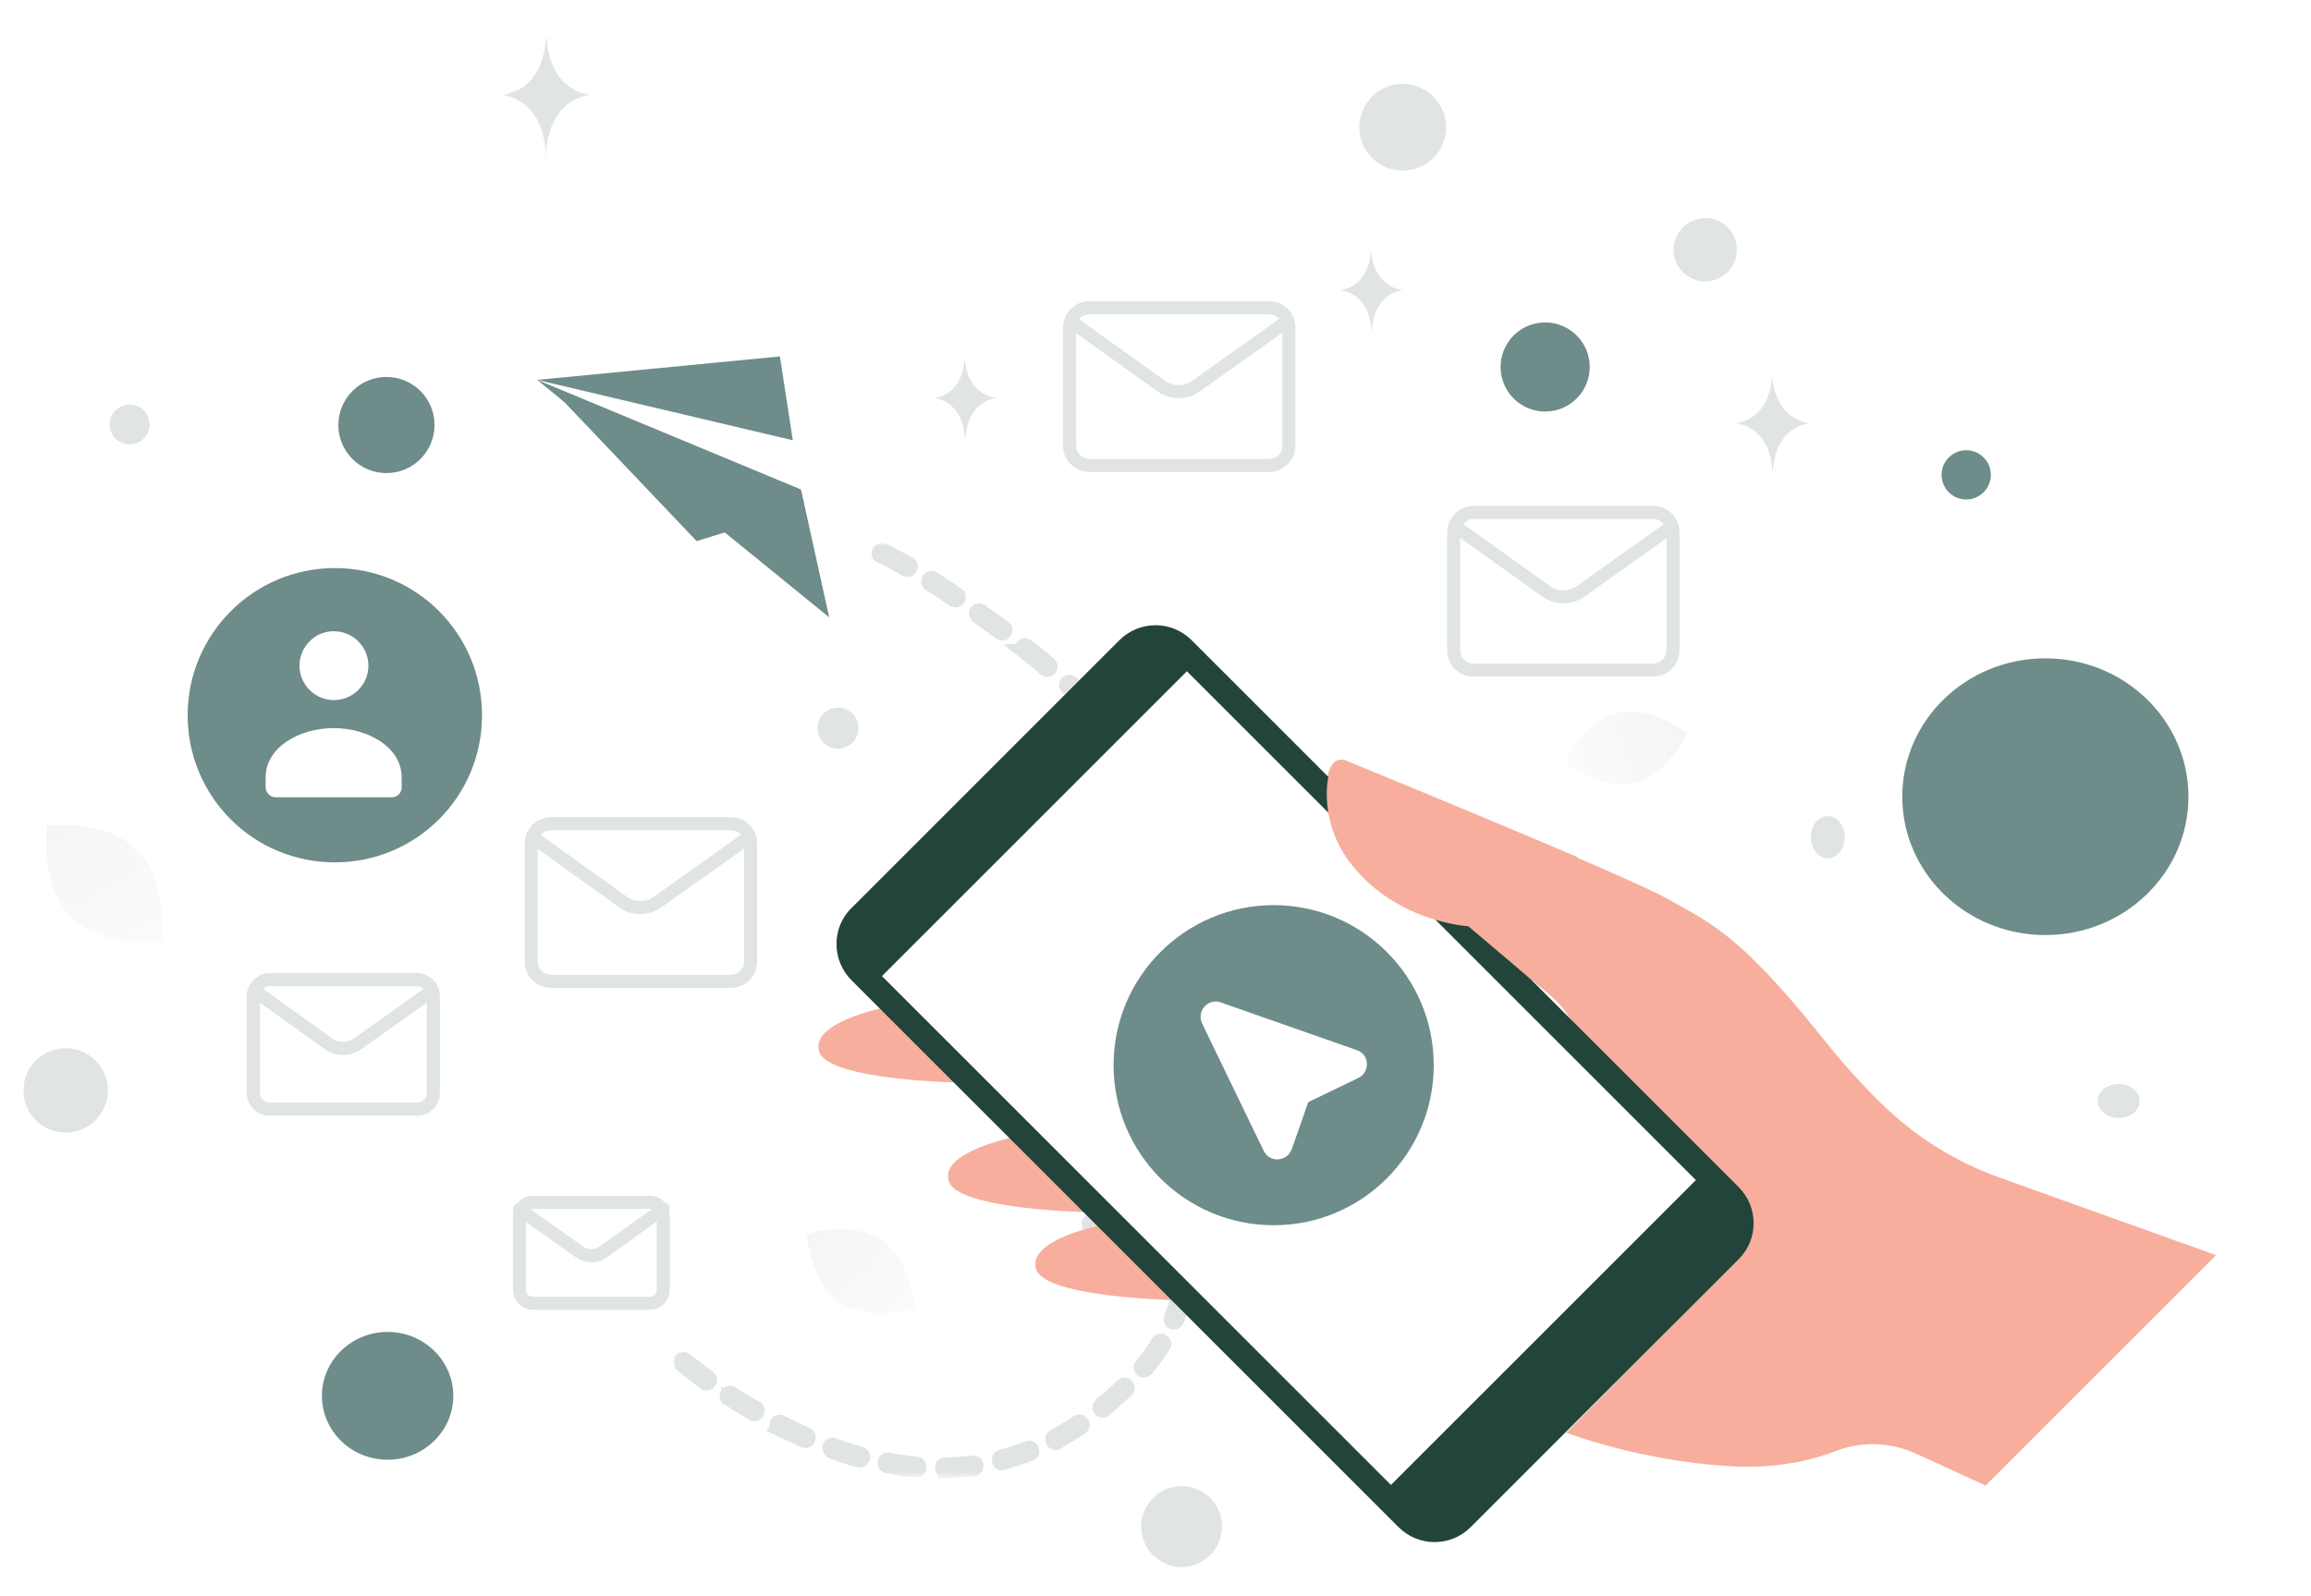<?xml version="1.0" encoding="utf-8"?>
<!-- Generator: Adobe Illustrator 27.8.1, SVG Export Plug-In . SVG Version: 6.00 Build 0)  -->
<svg version="1.1" id="Layer_1" xmlns="http://www.w3.org/2000/svg" xmlns:xlink="http://www.w3.org/1999/xlink" x="0px" y="0px"
	 viewBox="0 0 394.1 272.2" style="enable-background:new 0 0 394.1 272.2;" xml:space="preserve">
<style type="text/css">
	.st0{fill:url(#SVGID_1_);}
	.st1{fill:url(#SVGID_00000137819143461207601480000016662835539543910530_);}
	.st2{fill:#6D8C8A;}
	.st3{fill:#FFFFFF;}
	.st4{fill:url(#SVGID_00000028305952623401173380000000716705700515651210_);}
	.st5{fill:url(#SVGID_00000176016007500755016430000000463475987697394348_);}
	.st6{fill:#E1E4E5;}
	.st7{fill:none;stroke:#E1E4E5;stroke-width:2.961;stroke-linecap:round;stroke-linejoin:round;}
	.st8{fill:url(#SVGID_00000132766493402296237360000017718167741946347668_);}
	.st9{fill:url(#SVGID_00000039126867684800415870000000504860708912799142_);}
	.st10{fill:url(#SVGID_00000139979795763859286100000006525379536845228199_);}
	.st11{fill:none;}
	.st12{fill:#F8AE9D;}
	.st13{fill:#23443B;}
	.st14{fill:#CC6144;}
	.st15{fill:#FFFFFF;stroke:#E1E4E5;stroke-width:2.514;}
	.st16{fill-rule:evenodd;clip-rule:evenodd;fill:#FFFFFF;}
	.st17{fill:url(#SVGID_00000053508143469414108790000002241004865772667068_);}
	.st18{fill:url(#SVGID_00000012467814510671915460000000235242773697334196_);}
	.st19{fill:url(#SVGID_00000098935418062589275430000016695609424672170907_);}
	.st20{fill:#FFFFFF;filter:url(#Adobe_OpacityMaskFilter);}
	.st21{mask:url(#a_00000158005664807144497710000012810765801847242428_);fill:none;stroke:#E1E4E5;stroke-width:2.232;}
	.st22{fill:#31446C;}
	.st23{fill:none;stroke:#E1E4E5;stroke-width:2.232;stroke-linecap:round;stroke-linejoin:round;}
	.st24{fill:url(#SVGID_00000034059501316886262580000001664008140606208177_);}
	.st25{fill:url(#SVGID_00000179610212845165037180000010135687419661959836_);}
	.st26{fill:url(#SVGID_00000123434637788549105170000016553561715035652286_);}
</style>
<path class="st6" d="M116.1,232.8c-0.2-0.3-0.2-0.7,0-0.9c0.2-0.2,0.6-0.2,0.9,0c1.3,1,2.6,2,3.9,3c0.3,0.2,0.4,0.6,0.1,0.9
	c-0.2,0.3-0.6,0.4-0.9,0.1C118.7,234.9,117.4,233.9,116.1,232.8C116.1,232.9,116.1,232.9,116.1,232.8L116.1,232.8z M124,238.6
	c-0.2-0.2-0.2-0.6-0.1-0.8c0.2-0.3,0.6-0.4,0.9-0.2c1.4,0.9,2.7,1.7,4.2,2.5c0.3,0.2,0.4,0.6,0.2,0.9c-0.2,0.3-0.6,0.4-0.9,0.2
	c-1.4-0.8-2.8-1.7-4.2-2.6C124.1,238.7,124,238.6,124,238.6L124,238.6z M132.5,243.5c-0.2-0.3-0.2-0.7,0-0.9
	c0.2-0.2,0.5-0.2,0.7-0.1c1.4,0.7,2.9,1.4,4.4,2.1c0.3,0.1,0.5,0.5,0.3,0.9c-0.1,0.3-0.5,0.5-0.9,0.3c-1.5-0.7-3-1.4-4.5-2.1
	C132.6,243.6,132.5,243.6,132.5,243.5L132.5,243.5z M141.5,247.4c-0.2-0.3-0.2-0.7,0-0.9c0.2-0.2,0.4-0.2,0.7-0.1
	c1.5,0.6,3.1,1,4.6,1.5c0.3,0.1,0.6,0.5,0.5,0.8c-0.1,0.3-0.5,0.6-0.8,0.5c-1.6-0.4-3.2-0.9-4.7-1.5
	C141.7,247.5,141.6,247.5,141.5,247.4z M150.9,250c-0.2-0.3-0.2-0.7,0-0.9c0.2-0.1,0.4-0.2,0.6-0.2c1.6,0.3,3.2,0.5,4.8,0.7
	c0.4,0,0.6,0.4,0.6,0.7c0,0.4-0.4,0.6-0.7,0.6l0,0c-1.6-0.1-3.3-0.4-4.9-0.7C151.2,250.1,151,250.1,150.9,250z M160.7,250.8
	c-0.2-0.3-0.2-0.7,0-0.9c0.1-0.1,0.3-0.2,0.4-0.2c1.6,0,3.2-0.1,4.8-0.3c0.4,0,0.7,0.2,0.7,0.6c0,0.4-0.2,0.7-0.6,0.7
	c-1.6,0.2-3.3,0.3-5,0.4C161,251,160.8,250.9,160.7,250.8L160.7,250.8z M170.4,249.5c-0.2-0.3-0.2-0.7,0-0.9
	c0.1-0.1,0.2-0.1,0.3-0.2c1.6-0.4,3.1-0.9,4.6-1.5c0.3-0.1,0.7,0,0.8,0.4c0,0,0,0,0,0c0.1,0.3,0,0.7-0.4,0.8
	c-1.5,0.6-3.1,1.1-4.7,1.5C170.8,249.8,170.5,249.7,170.4,249.5L170.4,249.5z M179.5,246c-0.2-0.3-0.2-0.7,0-0.9
	c0,0,0.1-0.1,0.1-0.1c1.4-0.8,2.8-1.6,4.1-2.5c0.3-0.2,0.7-0.1,0.9,0.2c0.2,0.3,0.1,0.7-0.2,0.9c-1.4,0.9-2.8,1.8-4.2,2.6
	C180,246.3,179.7,246.2,179.5,246z M187.6,240.5C187.6,240.5,187.6,240.5,187.6,240.5c-0.3-0.3-0.2-0.7,0.1-1c0,0,0,0,0,0
	c1.3-1,2.5-2.1,3.6-3.2c0.3-0.3,0.7-0.3,0.9,0s0.3,0.7,0,0.9c0,0,0,0,0,0c-1.2,1.1-2.4,2.2-3.7,3.3
	C188.2,240.8,187.8,240.8,187.6,240.5z M194.6,233.7c-0.2-0.2-0.2-0.6,0-0.9c1-1.2,2-2.5,2.8-3.9c0.2-0.3,0.6-0.4,0.9-0.2
	c0.3,0.2,0.4,0.6,0.2,0.9c-0.9,1.4-1.9,2.8-2.9,4C195.3,233.9,194.9,234,194.6,233.7C194.6,233.7,194.6,233.7,194.6,233.7
	L194.6,233.7z M199.7,225.4c-0.2-0.2-0.2-0.5-0.1-0.7c0.6-1.5,1.1-3,1.4-4.5c0.1-0.4,0.4-0.6,0.8-0.5c0.4,0.1,0.6,0.4,0.5,0.8
	c-0.4,1.6-0.9,3.2-1.5,4.8c-0.1,0.3-0.5,0.5-0.9,0.3c0,0,0,0,0,0C199.9,225.5,199.8,225.5,199.7,225.4L199.7,225.4z M185.7,209.2
	c-0.2-0.3-0.2-0.7,0.1-0.9c0.2-0.2,0.6-0.2,0.9,0c1.1,1,2.4,2,3.9,2.7c0.3,0.2,0.4,0.6,0.3,0.9c-0.2,0.3-0.5,0.4-0.8,0.3
	C188.4,211.3,186.9,210.3,185.7,209.2C185.7,209.2,185.7,209.2,185.7,209.2L185.7,209.2z M182.9,205.2c-0.1-0.1-0.1-0.1-0.1-0.2
	c-0.8-2.1-0.6-3.9,0.6-5.3c0.2-0.3,0.6-0.3,0.9-0.1c0.3,0.2,0.3,0.7,0.1,0.9c0,0,0,0,0,0c-1.1,1.2-0.8,2.8-0.4,4
	c0.1,0.3,0,0.7-0.4,0.8C183.4,205.5,183.1,205.4,182.9,205.2L182.9,205.2z M194.4,213.4c-0.1-0.1-0.2-0.3-0.2-0.5
	c0.1-0.4,0.4-0.6,0.7-0.5c1.6,0.2,3.1,0.2,4.7,0c0.4-0.1,0.7,0.2,0.8,0.5c0,0,0,0,0,0c0.1,0.4-0.2,0.7-0.5,0.8
	c-1.7,0.3-3.4,0.3-5.1,0C194.6,213.6,194.5,213.5,194.4,213.4L194.4,213.4z M201.7,215.9c-0.1-0.1-0.2-0.3-0.2-0.4
	c0-1.6-0.2-3.2-0.6-4.7c-0.1-0.4,0.1-0.7,0.5-0.8c0.3-0.1,0.7,0.1,0.8,0.5c0.4,1.6,0.6,3.3,0.6,5c0,0.4-0.3,0.7-0.7,0.7c0,0,0,0,0,0
	C202,216.1,201.9,216,201.7,215.9L201.7,215.9z M187.8,198.7c-0.2-0.3-0.2-0.7,0-0.9c0.1-0.1,0.2-0.2,0.4-0.2c1.7-0.1,3.4,0.2,5.1,1
	c0.3,0.2,0.5,0.6,0.3,0.9c-0.2,0.3-0.5,0.4-0.8,0.3c-1.5-0.7-3-1-4.4-0.9C188.2,198.9,188,198.9,187.8,198.7L187.8,198.7z
	 M203.9,211.8c-0.2-0.3-0.2-0.7,0-0.9c0,0,0.1-0.1,0.1-0.1c1.3-0.7,2.6-1.6,3.9-2.7c0.3-0.2,0.7-0.2,0.9,0l0,0
	c0.2,0.3,0.2,0.7,0,0.9c0,0,0,0,0,0c-1.3,1.2-2.7,2.2-4.1,2.9C204.4,212.1,204.1,212,203.9,211.8z M199.4,206.5c0,0-0.1-0.1-0.1-0.1
	c-0.8-1.4-1.7-2.7-2.8-3.8c-0.3-0.3-0.2-0.7,0-0.9c0,0,0,0,0,0c0.3-0.3,0.7-0.2,0.9,0c0,0,0,0,0,0c1.2,1.2,2.2,2.6,3,4.1
	c0.2,0.3,0,0.7-0.3,0.9C199.9,206.7,199.6,206.7,199.4,206.5z M211.2,205.4c-0.2-0.2-0.2-0.6,0-0.8c0.9-1.2,1.8-2.6,2.6-4
	c0.2-0.3,0.6-0.4,0.9-0.2c0.3,0.2,0.4,0.6,0.2,0.9c-0.9,1.5-1.8,2.9-2.7,4.2C212,205.6,211.5,205.7,211.2,205.4
	C211.2,205.4,211.2,205.4,211.2,205.4L211.2,205.4z M216,196.9c-0.2-0.2-0.2-0.5-0.1-0.7c0.6-1.5,1.2-3,1.8-4.5
	c0.1-0.3,0.5-0.5,0.8-0.4c0.3,0.1,0.5,0.5,0.4,0.8c-0.5,1.6-1.1,3.1-1.8,4.6c-0.1,0.3-0.5,0.5-0.9,0.3
	C216.1,197,216.1,196.9,216,196.9z M219.1,187.6c-0.1-0.2-0.2-0.4-0.2-0.6c0.3-1.6,0.6-3.2,0.7-4.8c0-0.4,0.4-0.6,0.7-0.6
	c0.3,0,0.6,0.3,0.6,0.7c-0.1,1.7-0.4,3.3-0.7,4.9c-0.1,0.4-0.4,0.6-0.8,0.5C219.3,187.7,219.2,187.7,219.1,187.6L219.1,187.6z
	 M220,177.9c-0.1-0.1-0.2-0.3-0.2-0.4c-0.1-1.6-0.2-3.2-0.5-4.8c-0.1-0.4,0.2-0.7,0.5-0.7c0,0,0,0,0,0c0.4-0.1,0.7,0.2,0.7,0.5
	c0,0,0,0,0,0c0.3,1.7,0.4,3.3,0.5,4.9c0,0.4-0.3,0.7-0.6,0.7c0,0,0,0,0,0C220.3,178.1,220.1,178,220,177.9z M149.9,94.8
	c-0.2-0.2-0.2-0.5-0.1-0.7c0.2-0.3,0.5-0.5,0.9-0.3c1.3,0.6,2.7,1.4,4.4,2.3c0.3,0.2,0.4,0.6,0.2,0.9c-0.2,0.3-0.6,0.4-0.9,0.2
	c-1.6-0.9-3-1.7-4.3-2.3C150,94.9,149.9,94.9,149.9,94.8z M218.5,168.2c-0.1-0.1-0.1-0.2-0.2-0.3c-0.4-1.6-0.9-3.1-1.4-4.6
	c-0.1-0.3,0.1-0.7,0.4-0.8c0,0,0,0,0,0c0.3-0.1,0.7,0.1,0.8,0.4c0,0,0,0,0,0c0.6,1.6,1,3.2,1.4,4.7c0.1,0.3-0.1,0.7-0.5,0.8
	C219,168.4,218.7,168.4,218.5,168.2L218.5,168.2z M158.4,99.6c-0.2-0.2-0.2-0.5-0.1-0.8c0.2-0.3,0.6-0.4,0.9-0.2c0,0,0,0,0,0
	c1.4,0.9,2.8,1.8,4.1,2.7c0.3,0.2,0.4,0.6,0.2,0.9c0,0,0,0,0,0c-0.2,0.3-0.6,0.4-0.9,0.2c0,0,0,0,0,0c-1.3-0.9-2.7-1.8-4.1-2.7
	C158.4,99.7,158.4,99.7,158.4,99.6L158.4,99.6z M215.3,158.9c0-0.1-0.1-0.1-0.1-0.2c-0.7-1.5-1.4-2.9-2.1-4.4
	c-0.2-0.3,0-0.7,0.3-0.9c0.3-0.2,0.7,0,0.9,0.3c0.8,1.5,1.5,2.9,2.1,4.4c0.1,0.3,0,0.7-0.3,0.9C215.8,159.2,215.5,159.2,215.3,158.9
	z M166.5,105.1c-0.2-0.3-0.2-0.7,0-0.9c0.2-0.2,0.6-0.2,0.8-0.1c1.3,1,2.7,1.9,4,2.9c0.3,0.2,0.3,0.6,0.1,0.9
	c-0.2,0.3-0.6,0.3-0.9,0.1C169.2,107.1,167.9,106.1,166.5,105.1C166.6,105.2,166.5,105.1,166.5,105.1L166.5,105.1z M174.3,111
	c-0.2-0.2-0.2-0.6,0-0.8c0.2-0.3,0.6-0.3,0.9-0.1c1.3,1,2.6,2,3.8,3.1c0.3,0.2,0.3,0.6,0.1,0.9c-0.2,0.3-0.6,0.3-0.9,0.1
	c0,0,0,0,0,0C176.9,113.1,175.7,112.1,174.3,111C174.4,111,174.3,111,174.3,111L174.3,111z M210.8,150.3c0,0-0.1-0.1-0.1-0.1
	c-0.8-1.4-1.7-2.8-2.6-4.1c-0.2-0.3-0.1-0.7,0.2-0.9c0.3-0.2,0.7-0.1,0.9,0.2c0.9,1.4,1.8,2.8,2.6,4.2c0.2,0.3,0.1,0.7-0.2,0.9
	C211.3,150.5,211,150.5,210.8,150.3z M181.9,117.3c-0.3-0.3-0.2-0.7,0-0.9c0.2-0.2,0.6-0.2,0.9,0c1.2,1.1,2.5,2.2,3.7,3.3
	c0.3,0.2,0.3,0.7,0,0.9c-0.2,0.3-0.6,0.3-0.9,0C184.3,119.4,183.1,118.4,181.9,117.3C181.9,117.3,181.9,117.3,181.9,117.3
	L181.9,117.3z M205.3,142.1C205.3,142.1,205.3,142.1,205.3,142.1c-1-1.4-2-2.6-3-3.9c-0.2-0.3-0.2-0.7,0.1-0.9c0,0,0,0,0,0
	c0.3-0.2,0.7-0.2,0.9,0.1c0,0,0,0,0,0c1,1.3,2,2.6,3,3.9c0.2,0.3,0.1,0.7-0.1,0.9C205.9,142.4,205.6,142.4,205.3,142.1L205.3,142.1z
	 M189.1,123.9c-0.2-0.3-0.2-0.7,0.1-0.9c0.3-0.2,0.6-0.2,0.9,0c1.2,1.1,2.3,2.3,3.5,3.5c0.2,0.3,0.2,0.7,0,0.9
	c-0.3,0.3-0.7,0.3-0.9,0c0,0,0,0,0,0C191.4,126.2,190.3,125,189.1,123.9C189.1,123.9,189.1,123.9,189.1,123.9z M199.2,134.5
	L199.2,134.5c-1.1-1.2-2.2-2.5-3.3-3.7c-0.2-0.3-0.2-0.7,0-0.9c0.3-0.2,0.7-0.2,0.9,0c0,0,0,0,0,0l0,0c1.1,1.2,2.2,2.4,3.3,3.7
	c0.2,0.3,0.2,0.7-0.1,0.9C199.8,134.8,199.4,134.8,199.2,134.5L199.2,134.5z"/>
<defs>
	<filter id="Adobe_OpacityMaskFilter" filterUnits="userSpaceOnUse" x="114.8" y="92.6" width="107.5" height="159.6">
		<feColorMatrix  type="matrix" values="1 0 0 0 0  0 1 0 0 0  0 0 1 0 0  0 0 0 1 0"/>
	</filter>
</defs>
<mask maskUnits="userSpaceOnUse" x="114.8" y="92.6" width="107.5" height="159.6" id="a_00000158005664807144497710000012810765801847242428_">
	<path class="st20" d="M60.3,85.2h189.5v189.8H60.3V85.2z"/>
	<path d="M116.1,232.8c-0.2-0.3-0.2-0.7,0-0.9c0.2-0.2,0.6-0.2,0.9,0c1.3,1,2.6,2,3.9,3c0.3,0.2,0.4,0.6,0.1,0.9
		c-0.2,0.3-0.6,0.4-0.9,0.1C118.7,234.9,117.4,233.9,116.1,232.8C116.1,232.9,116.1,232.9,116.1,232.8L116.1,232.8z M124,238.6
		c-0.2-0.2-0.2-0.6-0.1-0.8c0.2-0.3,0.6-0.4,0.9-0.2c1.4,0.9,2.7,1.7,4.2,2.5c0.3,0.2,0.4,0.6,0.2,0.9c-0.2,0.3-0.6,0.4-0.9,0.2
		c-1.4-0.8-2.8-1.7-4.2-2.6C124.1,238.7,124,238.6,124,238.6L124,238.6z M132.5,243.5c-0.2-0.3-0.2-0.7,0-0.9
		c0.2-0.2,0.5-0.2,0.7-0.1c1.4,0.7,2.9,1.4,4.4,2.1c0.3,0.1,0.5,0.5,0.3,0.9c-0.1,0.3-0.5,0.5-0.9,0.3c-1.5-0.7-3-1.4-4.5-2.1
		C132.6,243.6,132.5,243.6,132.5,243.5L132.5,243.5z M141.5,247.4c-0.2-0.3-0.2-0.7,0-0.9c0.2-0.2,0.4-0.2,0.7-0.1
		c1.5,0.6,3.1,1,4.6,1.5c0.3,0.1,0.6,0.5,0.5,0.8c-0.1,0.3-0.5,0.6-0.8,0.5c-1.6-0.4-3.2-0.9-4.7-1.5
		C141.7,247.5,141.6,247.5,141.5,247.4z M150.9,250c-0.2-0.3-0.2-0.7,0-0.9c0.2-0.1,0.4-0.2,0.6-0.2c1.6,0.3,3.2,0.5,4.8,0.7
		c0.4,0,0.6,0.4,0.6,0.7c0,0.4-0.4,0.6-0.7,0.6l0,0c-1.6-0.1-3.3-0.4-4.9-0.7C151.2,250.1,151,250.1,150.9,250z M160.7,250.8
		c-0.2-0.3-0.2-0.7,0-0.9c0.1-0.1,0.3-0.2,0.4-0.2c1.6,0,3.2-0.1,4.8-0.3c0.4,0,0.7,0.2,0.7,0.6c0,0.4-0.2,0.7-0.6,0.7
		c-1.6,0.2-3.3,0.3-5,0.4C161,251,160.8,250.9,160.7,250.8L160.7,250.8z M170.4,249.5c-0.2-0.3-0.2-0.7,0-0.9
		c0.1-0.1,0.2-0.1,0.3-0.2c1.6-0.4,3.1-0.9,4.6-1.5c0.3-0.1,0.7,0,0.8,0.4c0,0,0,0,0,0c0.1,0.3,0,0.7-0.4,0.8
		c-1.5,0.6-3.1,1.1-4.7,1.5C170.8,249.8,170.5,249.7,170.4,249.5L170.4,249.5z M179.5,246c-0.2-0.3-0.2-0.7,0-0.9
		c0,0,0.1-0.1,0.1-0.1c1.4-0.8,2.8-1.6,4.1-2.5c0.3-0.2,0.7-0.1,0.9,0.2c0.2,0.3,0.1,0.7-0.2,0.9c-1.4,0.9-2.8,1.8-4.2,2.6
		C180,246.3,179.7,246.2,179.5,246z M187.6,240.5C187.6,240.5,187.6,240.5,187.6,240.5c-0.3-0.3-0.2-0.7,0.1-1c0,0,0,0,0,0
		c1.3-1,2.5-2.1,3.6-3.2c0.3-0.3,0.7-0.3,0.9,0s0.3,0.7,0,0.9c0,0,0,0,0,0c-1.2,1.1-2.4,2.2-3.7,3.3
		C188.2,240.8,187.8,240.8,187.6,240.5z M194.6,233.7c-0.2-0.2-0.2-0.6,0-0.9c1-1.2,2-2.5,2.8-3.9c0.2-0.3,0.6-0.4,0.9-0.2
		c0.3,0.2,0.4,0.6,0.2,0.9c-0.9,1.4-1.9,2.8-2.9,4C195.3,233.9,194.9,234,194.6,233.7C194.6,233.7,194.6,233.7,194.6,233.7
		L194.6,233.7z M199.7,225.4c-0.2-0.2-0.2-0.5-0.1-0.7c0.6-1.5,1.1-3,1.4-4.5c0.1-0.4,0.4-0.6,0.8-0.5c0.4,0.1,0.6,0.4,0.5,0.8
		c-0.4,1.6-0.9,3.2-1.5,4.8c-0.1,0.3-0.5,0.5-0.9,0.3c0,0,0,0,0,0C199.9,225.5,199.8,225.5,199.7,225.4L199.7,225.4z M185.7,209.2
		c-0.2-0.3-0.2-0.7,0.1-0.9c0.2-0.2,0.6-0.2,0.9,0c1.1,1,2.4,2,3.9,2.7c0.3,0.2,0.4,0.6,0.3,0.9c-0.2,0.3-0.5,0.4-0.8,0.3
		C188.4,211.3,186.9,210.3,185.7,209.2C185.7,209.2,185.7,209.2,185.7,209.2L185.7,209.2z M182.9,205.2c-0.1-0.1-0.1-0.1-0.1-0.2
		c-0.8-2.1-0.6-3.9,0.6-5.3c0.2-0.3,0.6-0.3,0.9-0.1c0.3,0.2,0.3,0.7,0.1,0.9c0,0,0,0,0,0c-1.1,1.2-0.8,2.8-0.4,4
		c0.1,0.3,0,0.7-0.4,0.8C183.4,205.5,183.1,205.4,182.9,205.2L182.9,205.2z M194.4,213.4c-0.1-0.1-0.2-0.3-0.2-0.5
		c0.1-0.4,0.4-0.6,0.7-0.5c1.6,0.2,3.1,0.2,4.7,0c0.4-0.1,0.7,0.2,0.8,0.5c0,0,0,0,0,0c0.1,0.4-0.2,0.7-0.5,0.8
		c-1.7,0.3-3.4,0.3-5.1,0C194.6,213.6,194.5,213.5,194.4,213.4L194.4,213.4z M201.7,215.9c-0.1-0.1-0.2-0.3-0.2-0.4
		c0-1.6-0.2-3.2-0.6-4.7c-0.1-0.4,0.1-0.7,0.5-0.8c0.3-0.1,0.7,0.1,0.8,0.5c0.4,1.6,0.6,3.3,0.6,5c0,0.4-0.3,0.7-0.7,0.7
		c0,0,0,0,0,0C202,216.1,201.9,216,201.7,215.9L201.7,215.9z M187.8,198.7c-0.2-0.3-0.2-0.7,0-0.9c0.1-0.1,0.2-0.2,0.4-0.2
		c1.7-0.1,3.4,0.2,5.1,1c0.3,0.2,0.5,0.6,0.3,0.9c-0.2,0.3-0.5,0.4-0.8,0.3c-1.5-0.7-3-1-4.4-0.9C188.2,198.9,188,198.9,187.8,198.7
		L187.8,198.7z M203.9,211.8c-0.2-0.3-0.2-0.7,0-0.9c0,0,0.1-0.1,0.1-0.1c1.3-0.7,2.6-1.6,3.9-2.7c0.3-0.2,0.7-0.2,0.9,0l0,0
		c0.2,0.3,0.2,0.7,0,0.9c0,0,0,0,0,0c-1.3,1.2-2.7,2.2-4.1,2.9C204.4,212.1,204.1,212,203.9,211.8z M199.4,206.5
		c0,0-0.1-0.1-0.1-0.1c-0.8-1.4-1.7-2.7-2.8-3.8c-0.3-0.3-0.2-0.7,0-0.9c0,0,0,0,0,0c0.3-0.3,0.7-0.2,0.9,0c0,0,0,0,0,0
		c1.2,1.2,2.2,2.6,3,4.1c0.2,0.3,0,0.7-0.3,0.9C199.9,206.7,199.6,206.7,199.4,206.5z M211.2,205.4c-0.2-0.2-0.2-0.6,0-0.8
		c0.9-1.2,1.8-2.6,2.6-4c0.2-0.3,0.6-0.4,0.9-0.2c0.3,0.2,0.4,0.6,0.2,0.9c-0.9,1.5-1.8,2.9-2.7,4.2
		C212,205.6,211.5,205.7,211.2,205.4C211.2,205.4,211.2,205.4,211.2,205.4L211.2,205.4z M216,196.9c-0.2-0.2-0.2-0.5-0.1-0.7
		c0.6-1.5,1.2-3,1.8-4.5c0.1-0.3,0.5-0.5,0.8-0.4c0.3,0.1,0.5,0.5,0.4,0.8c-0.5,1.6-1.1,3.1-1.8,4.6c-0.1,0.3-0.5,0.5-0.9,0.3
		C216.1,197,216.1,196.9,216,196.9z M219.1,187.6c-0.1-0.2-0.2-0.4-0.2-0.6c0.3-1.6,0.6-3.2,0.7-4.8c0-0.4,0.4-0.6,0.7-0.6
		c0.3,0,0.6,0.3,0.6,0.7c-0.1,1.7-0.4,3.3-0.7,4.9c-0.1,0.4-0.4,0.6-0.8,0.5C219.3,187.7,219.2,187.7,219.1,187.6L219.1,187.6z
		 M220,177.9c-0.1-0.1-0.2-0.3-0.2-0.4c-0.1-1.6-0.2-3.2-0.5-4.8c-0.1-0.4,0.2-0.7,0.5-0.7c0,0,0,0,0,0c0.4-0.1,0.7,0.2,0.7,0.5
		c0,0,0,0,0,0c0.3,1.7,0.4,3.3,0.5,4.9c0,0.4-0.3,0.7-0.6,0.7c0,0,0,0,0,0C220.3,178.1,220.1,178,220,177.9z M149.9,94.8
		c-0.2-0.2-0.2-0.5-0.1-0.7c0.2-0.3,0.5-0.5,0.9-0.3c1.3,0.6,2.7,1.4,4.4,2.3c0.3,0.2,0.4,0.6,0.2,0.9c-0.2,0.3-0.6,0.4-0.9,0.2
		c-1.6-0.9-3-1.7-4.3-2.3C150,94.9,149.9,94.9,149.9,94.8z M218.5,168.2c-0.1-0.1-0.1-0.2-0.2-0.3c-0.4-1.6-0.9-3.1-1.4-4.6
		c-0.1-0.3,0.1-0.7,0.4-0.8c0,0,0,0,0,0c0.3-0.1,0.7,0.1,0.8,0.4c0,0,0,0,0,0c0.6,1.6,1,3.2,1.4,4.7c0.1,0.3-0.1,0.7-0.5,0.8
		C219,168.4,218.7,168.4,218.5,168.2L218.5,168.2z M158.4,99.6c-0.2-0.2-0.2-0.5-0.1-0.8c0.2-0.3,0.6-0.4,0.9-0.2c0,0,0,0,0,0
		c1.4,0.9,2.8,1.8,4.1,2.7c0.3,0.2,0.4,0.6,0.2,0.9c0,0,0,0,0,0c-0.2,0.3-0.6,0.4-0.9,0.2c0,0,0,0,0,0c-1.3-0.9-2.7-1.8-4.1-2.7
		C158.4,99.7,158.4,99.7,158.4,99.6L158.4,99.6z M215.3,158.9c0-0.1-0.1-0.1-0.1-0.2c-0.7-1.5-1.4-2.9-2.1-4.4
		c-0.2-0.3,0-0.7,0.3-0.9c0.3-0.2,0.7,0,0.9,0.3c0.8,1.5,1.5,2.9,2.1,4.4c0.1,0.3,0,0.7-0.3,0.9
		C215.8,159.2,215.5,159.2,215.3,158.9z M166.5,105.1c-0.2-0.3-0.2-0.7,0-0.9c0.2-0.2,0.6-0.2,0.8-0.1c1.3,1,2.7,1.9,4,2.9
		c0.3,0.2,0.3,0.6,0.1,0.9c-0.2,0.3-0.6,0.3-0.9,0.1C169.2,107.1,167.9,106.1,166.5,105.1C166.6,105.2,166.5,105.1,166.5,105.1
		L166.5,105.1z M174.3,111c-0.2-0.2-0.2-0.6,0-0.8c0.2-0.3,0.6-0.3,0.9-0.1c1.3,1,2.6,2,3.8,3.1c0.3,0.2,0.3,0.6,0.1,0.9
		c-0.2,0.3-0.6,0.3-0.9,0.1c0,0,0,0,0,0C176.9,113.1,175.7,112.1,174.3,111C174.4,111,174.3,111,174.3,111L174.3,111z M210.8,150.3
		c0,0-0.1-0.1-0.1-0.1c-0.8-1.4-1.7-2.8-2.6-4.1c-0.2-0.3-0.1-0.7,0.2-0.9c0.3-0.2,0.7-0.1,0.9,0.2c0.9,1.4,1.8,2.8,2.6,4.2
		c0.2,0.3,0.1,0.7-0.2,0.9C211.3,150.5,211,150.5,210.8,150.3z M181.9,117.3c-0.3-0.3-0.2-0.7,0-0.9c0.2-0.2,0.6-0.2,0.9,0
		c1.2,1.1,2.5,2.2,3.7,3.3c0.3,0.2,0.3,0.7,0,0.9c-0.2,0.3-0.6,0.3-0.9,0C184.3,119.4,183.1,118.4,181.9,117.3
		C181.9,117.3,181.9,117.3,181.9,117.3L181.9,117.3z M205.3,142.1C205.3,142.1,205.3,142.1,205.3,142.1c-1-1.4-2-2.6-3-3.9
		c-0.2-0.3-0.2-0.7,0.1-0.9c0,0,0,0,0,0c0.3-0.2,0.7-0.2,0.9,0.1c0,0,0,0,0,0c1,1.3,2,2.6,3,3.9c0.2,0.3,0.1,0.7-0.1,0.9
		C205.9,142.4,205.6,142.4,205.3,142.1L205.3,142.1z M189.1,123.9c-0.2-0.3-0.2-0.7,0.1-0.9c0.3-0.2,0.6-0.2,0.9,0
		c1.2,1.1,2.3,2.3,3.5,3.5c0.2,0.3,0.2,0.7,0,0.9c-0.3,0.3-0.7,0.3-0.9,0c0,0,0,0,0,0C191.4,126.2,190.3,125,189.1,123.9
		C189.1,123.9,189.1,123.9,189.1,123.9z M199.2,134.5L199.2,134.5c-1.1-1.2-2.2-2.5-3.3-3.7c-0.2-0.3-0.2-0.7,0-0.9
		c0.3-0.2,0.7-0.2,0.9,0c0,0,0,0,0,0l0,0c1.1,1.2,2.2,2.4,3.3,3.7c0.2,0.3,0.2,0.7-0.1,0.9C199.8,134.8,199.4,134.8,199.2,134.5
		L199.2,134.5z"/>
</mask>
<path class="st21" d="M116.1,232.8c-0.2-0.3-0.2-0.7,0-0.9c0.2-0.2,0.6-0.2,0.9,0c1.3,1,2.6,2,3.9,3c0.3,0.2,0.4,0.6,0.1,0.9
	c-0.2,0.3-0.6,0.4-0.9,0.1C118.7,234.9,117.4,233.9,116.1,232.8C116.1,232.9,116.1,232.9,116.1,232.8L116.1,232.8z M124,238.6
	c-0.2-0.2-0.2-0.6-0.1-0.8c0.2-0.3,0.6-0.4,0.9-0.2c1.4,0.9,2.7,1.7,4.2,2.5c0.3,0.2,0.4,0.6,0.2,0.9c-0.2,0.3-0.6,0.4-0.9,0.2
	c-1.4-0.8-2.8-1.7-4.2-2.6C124.1,238.7,124,238.6,124,238.6L124,238.6z M132.5,243.5c-0.2-0.3-0.2-0.7,0-0.9
	c0.2-0.2,0.5-0.2,0.7-0.1c1.4,0.7,2.9,1.4,4.4,2.1c0.3,0.1,0.5,0.5,0.3,0.9c-0.1,0.3-0.5,0.5-0.9,0.3c-1.5-0.7-3-1.4-4.5-2.1
	C132.6,243.6,132.5,243.6,132.5,243.5L132.5,243.5z M141.5,247.4c-0.2-0.3-0.2-0.7,0-0.9c0.2-0.2,0.4-0.2,0.7-0.1
	c1.5,0.6,3.1,1,4.6,1.5c0.3,0.1,0.6,0.5,0.5,0.8c-0.1,0.3-0.5,0.6-0.8,0.5c-1.6-0.4-3.2-0.9-4.7-1.5
	C141.7,247.5,141.6,247.5,141.5,247.4z M150.9,250c-0.2-0.3-0.2-0.7,0-0.9c0.2-0.1,0.4-0.2,0.6-0.2c1.6,0.3,3.2,0.5,4.8,0.7
	c0.4,0,0.6,0.4,0.6,0.7c0,0.4-0.4,0.6-0.7,0.6l0,0c-1.6-0.1-3.3-0.4-4.9-0.7C151.2,250.1,151,250.1,150.9,250z M160.7,250.8
	c-0.2-0.3-0.2-0.7,0-0.9c0.1-0.1,0.3-0.2,0.4-0.2c1.6,0,3.2-0.1,4.8-0.3c0.4,0,0.7,0.2,0.7,0.6c0,0.4-0.2,0.7-0.6,0.7
	c-1.6,0.2-3.3,0.3-5,0.4C161,251,160.8,250.9,160.7,250.8L160.7,250.8z M170.4,249.5c-0.2-0.3-0.2-0.7,0-0.9
	c0.1-0.1,0.2-0.1,0.3-0.2c1.6-0.4,3.1-0.9,4.6-1.5c0.3-0.1,0.7,0,0.8,0.4c0,0,0,0,0,0c0.1,0.3,0,0.7-0.4,0.8
	c-1.5,0.6-3.1,1.1-4.7,1.5C170.8,249.8,170.5,249.7,170.4,249.5L170.4,249.5z M179.5,246c-0.2-0.3-0.2-0.7,0-0.9
	c0,0,0.1-0.1,0.1-0.1c1.4-0.8,2.8-1.6,4.1-2.5c0.3-0.2,0.7-0.1,0.9,0.2c0.2,0.3,0.1,0.7-0.2,0.9c-1.4,0.9-2.8,1.8-4.2,2.6
	C180,246.3,179.7,246.2,179.5,246z M187.6,240.5C187.6,240.5,187.6,240.5,187.6,240.5c-0.3-0.3-0.2-0.7,0.1-1c0,0,0,0,0,0
	c1.3-1,2.5-2.1,3.6-3.2c0.3-0.3,0.7-0.3,0.9,0s0.3,0.7,0,0.9c0,0,0,0,0,0c-1.2,1.1-2.4,2.2-3.7,3.3
	C188.2,240.8,187.8,240.8,187.6,240.5z M194.6,233.7c-0.2-0.2-0.2-0.6,0-0.9c1-1.2,2-2.5,2.8-3.9c0.2-0.3,0.6-0.4,0.9-0.2
	c0.3,0.2,0.4,0.6,0.2,0.9c-0.9,1.4-1.9,2.8-2.9,4C195.3,233.9,194.9,234,194.6,233.7C194.6,233.7,194.6,233.7,194.6,233.7
	L194.6,233.7z M199.7,225.4c-0.2-0.2-0.2-0.5-0.1-0.7c0.6-1.5,1.1-3,1.4-4.5c0.1-0.4,0.4-0.6,0.8-0.5c0.4,0.1,0.6,0.4,0.5,0.8
	c-0.4,1.6-0.9,3.2-1.5,4.8c-0.1,0.3-0.5,0.5-0.9,0.3c0,0,0,0,0,0C199.9,225.5,199.8,225.5,199.7,225.4L199.7,225.4z M185.7,209.2
	c-0.2-0.3-0.2-0.7,0.1-0.9c0.2-0.2,0.6-0.2,0.9,0c1.1,1,2.4,2,3.9,2.7c0.3,0.2,0.4,0.6,0.3,0.9c-0.2,0.3-0.5,0.4-0.8,0.3
	C188.4,211.3,186.9,210.3,185.7,209.2C185.7,209.2,185.7,209.2,185.7,209.2L185.7,209.2z M182.9,205.2c-0.1-0.1-0.1-0.1-0.1-0.2
	c-0.8-2.1-0.6-3.9,0.6-5.3c0.2-0.3,0.6-0.3,0.9-0.1c0.3,0.2,0.3,0.7,0.1,0.9c0,0,0,0,0,0c-1.1,1.2-0.8,2.8-0.4,4
	c0.1,0.3,0,0.7-0.4,0.8C183.4,205.5,183.1,205.4,182.9,205.2L182.9,205.2z M194.4,213.4c-0.1-0.1-0.2-0.3-0.2-0.5
	c0.1-0.4,0.4-0.6,0.7-0.5c1.6,0.2,3.1,0.2,4.7,0c0.4-0.1,0.7,0.2,0.8,0.5c0,0,0,0,0,0c0.1,0.4-0.2,0.7-0.5,0.8
	c-1.7,0.3-3.4,0.3-5.1,0C194.6,213.6,194.5,213.5,194.4,213.4L194.4,213.4z M201.7,215.9c-0.1-0.1-0.2-0.3-0.2-0.4
	c0-1.6-0.2-3.2-0.6-4.7c-0.1-0.4,0.1-0.7,0.5-0.8c0.3-0.1,0.7,0.1,0.8,0.5c0.4,1.6,0.6,3.3,0.6,5c0,0.4-0.3,0.7-0.7,0.7c0,0,0,0,0,0
	C202,216.1,201.9,216,201.7,215.9L201.7,215.9z M187.8,198.7c-0.2-0.3-0.2-0.7,0-0.9c0.1-0.1,0.2-0.2,0.4-0.2c1.7-0.1,3.4,0.2,5.1,1
	c0.3,0.2,0.5,0.6,0.3,0.9c-0.2,0.3-0.5,0.4-0.8,0.3c-1.5-0.7-3-1-4.4-0.9C188.2,198.9,188,198.9,187.8,198.7L187.8,198.7z
	 M203.9,211.8c-0.2-0.3-0.2-0.7,0-0.9c0,0,0.1-0.1,0.1-0.1c1.3-0.7,2.6-1.6,3.9-2.7c0.3-0.2,0.7-0.2,0.9,0l0,0
	c0.2,0.3,0.2,0.7,0,0.9c0,0,0,0,0,0c-1.3,1.2-2.7,2.2-4.1,2.9C204.4,212.1,204.1,212,203.9,211.8z M199.4,206.5c0,0-0.1-0.1-0.1-0.1
	c-0.8-1.4-1.7-2.7-2.8-3.8c-0.3-0.3-0.2-0.7,0-0.9c0,0,0,0,0,0c0.3-0.3,0.7-0.2,0.9,0c0,0,0,0,0,0c1.2,1.2,2.2,2.6,3,4.1
	c0.2,0.3,0,0.7-0.3,0.9C199.9,206.7,199.6,206.7,199.4,206.5z M211.2,205.4c-0.2-0.2-0.2-0.6,0-0.8c0.9-1.2,1.8-2.6,2.6-4
	c0.2-0.3,0.6-0.4,0.9-0.2c0.3,0.2,0.4,0.6,0.2,0.9c-0.9,1.5-1.8,2.9-2.7,4.2C212,205.6,211.5,205.7,211.2,205.4
	C211.2,205.4,211.2,205.4,211.2,205.4L211.2,205.4z M216,196.9c-0.2-0.2-0.2-0.5-0.1-0.7c0.6-1.5,1.2-3,1.8-4.5
	c0.1-0.3,0.5-0.5,0.8-0.4c0.3,0.1,0.5,0.5,0.4,0.8c-0.5,1.6-1.1,3.1-1.8,4.6c-0.1,0.3-0.5,0.5-0.9,0.3
	C216.1,197,216.1,196.9,216,196.9z M219.1,187.6c-0.1-0.2-0.2-0.4-0.2-0.6c0.3-1.6,0.6-3.2,0.7-4.8c0-0.4,0.4-0.6,0.7-0.6
	c0.3,0,0.6,0.3,0.6,0.7c-0.1,1.7-0.4,3.3-0.7,4.9c-0.1,0.4-0.4,0.6-0.8,0.5C219.3,187.7,219.2,187.7,219.1,187.6L219.1,187.6z
	 M220,177.9c-0.1-0.1-0.2-0.3-0.2-0.4c-0.1-1.6-0.2-3.2-0.5-4.8c-0.1-0.4,0.2-0.7,0.5-0.7c0,0,0,0,0,0c0.4-0.1,0.7,0.2,0.7,0.5
	c0,0,0,0,0,0c0.3,1.7,0.4,3.3,0.5,4.9c0,0.4-0.3,0.7-0.6,0.7c0,0,0,0,0,0C220.3,178.1,220.1,178,220,177.9z M149.9,94.8
	c-0.2-0.2-0.2-0.5-0.1-0.7c0.2-0.3,0.5-0.5,0.9-0.3c1.3,0.6,2.7,1.4,4.4,2.3c0.3,0.2,0.4,0.6,0.2,0.9c-0.2,0.3-0.6,0.4-0.9,0.2
	c-1.6-0.9-3-1.7-4.3-2.3C150,94.9,149.9,94.9,149.9,94.8z M218.5,168.2c-0.1-0.1-0.1-0.2-0.2-0.3c-0.4-1.6-0.9-3.1-1.4-4.6
	c-0.1-0.3,0.1-0.7,0.4-0.8c0,0,0,0,0,0c0.3-0.1,0.7,0.1,0.8,0.4c0,0,0,0,0,0c0.6,1.6,1,3.2,1.4,4.7c0.1,0.3-0.1,0.7-0.5,0.8
	C219,168.4,218.7,168.4,218.5,168.2L218.5,168.2z M158.4,99.6c-0.2-0.2-0.2-0.5-0.1-0.8c0.2-0.3,0.6-0.4,0.9-0.2c0,0,0,0,0,0
	c1.4,0.9,2.8,1.8,4.1,2.7c0.3,0.2,0.4,0.6,0.2,0.9c0,0,0,0,0,0c-0.2,0.3-0.6,0.4-0.9,0.2c0,0,0,0,0,0c-1.3-0.9-2.7-1.8-4.1-2.7
	C158.4,99.7,158.4,99.7,158.4,99.6L158.4,99.6z M215.3,158.9c0-0.1-0.1-0.1-0.1-0.2c-0.7-1.5-1.4-2.9-2.1-4.4
	c-0.2-0.3,0-0.7,0.3-0.9c0.3-0.2,0.7,0,0.9,0.3c0.8,1.5,1.5,2.9,2.1,4.4c0.1,0.3,0,0.7-0.3,0.9C215.8,159.2,215.5,159.2,215.3,158.9
	z M166.5,105.1c-0.2-0.3-0.2-0.7,0-0.9c0.2-0.2,0.6-0.2,0.8-0.1c1.3,1,2.7,1.9,4,2.9c0.3,0.2,0.3,0.6,0.1,0.9
	c-0.2,0.3-0.6,0.3-0.9,0.1C169.2,107.1,167.9,106.1,166.5,105.1C166.6,105.2,166.5,105.1,166.5,105.1L166.5,105.1z M174.3,111
	c-0.2-0.2-0.2-0.6,0-0.8c0.2-0.3,0.6-0.3,0.9-0.1c1.3,1,2.6,2,3.8,3.1c0.3,0.2,0.3,0.6,0.1,0.9c-0.2,0.3-0.6,0.3-0.9,0.1
	c0,0,0,0,0,0C176.9,113.1,175.7,112.1,174.3,111C174.4,111,174.3,111,174.3,111L174.3,111z M210.8,150.3c0,0-0.1-0.1-0.1-0.1
	c-0.8-1.4-1.7-2.8-2.6-4.1c-0.2-0.3-0.1-0.7,0.2-0.9c0.3-0.2,0.7-0.1,0.9,0.2c0.9,1.4,1.8,2.8,2.6,4.2c0.2,0.3,0.1,0.7-0.2,0.9
	C211.3,150.5,211,150.5,210.8,150.3z M181.9,117.3c-0.3-0.3-0.2-0.7,0-0.9c0.2-0.2,0.6-0.2,0.9,0c1.2,1.1,2.5,2.2,3.7,3.3
	c0.3,0.2,0.3,0.7,0,0.9c-0.2,0.3-0.6,0.3-0.9,0C184.3,119.4,183.1,118.4,181.9,117.3C181.9,117.3,181.9,117.3,181.9,117.3
	L181.9,117.3z M205.3,142.1C205.3,142.1,205.3,142.1,205.3,142.1c-1-1.4-2-2.6-3-3.9c-0.2-0.3-0.2-0.7,0.1-0.9c0,0,0,0,0,0
	c0.3-0.2,0.7-0.2,0.9,0.1c0,0,0,0,0,0c1,1.3,2,2.6,3,3.9c0.2,0.3,0.1,0.7-0.1,0.9C205.9,142.4,205.6,142.4,205.3,142.1L205.3,142.1z
	 M189.1,123.9c-0.2-0.3-0.2-0.7,0.1-0.9c0.3-0.2,0.6-0.2,0.9,0c1.2,1.1,2.3,2.3,3.5,3.5c0.2,0.3,0.2,0.7,0,0.9
	c-0.3,0.3-0.7,0.3-0.9,0c0,0,0,0,0,0C191.4,126.2,190.3,125,189.1,123.9C189.1,123.9,189.1,123.9,189.1,123.9z M199.2,134.5
	L199.2,134.5c-1.1-1.2-2.2-2.5-3.3-3.7c-0.2-0.3-0.2-0.7,0-0.9c0.3-0.2,0.7-0.2,0.9,0c0,0,0,0,0,0l0,0c1.1,1.2,2.2,2.4,3.3,3.7
	c0.2,0.3,0.2,0.7-0.1,0.9C199.8,134.8,199.4,134.8,199.2,134.5L199.2,134.5z"/>
<path class="st3" d="M135.2,75.1l-3.6,7.2l-40-17.5L135.2,75.1L135.2,75.1z"/>
<path class="st2" d="M126.6,89.9l-7.8,2.4L93.4,65.6L126.6,89.9L126.6,89.9z"/>
<path class="st2" d="M91.6,64.8l49.8,40.5l-4.8-21.8L91.6,64.8L91.6,64.8z"/>
<path class="st2" d="M135.2,75.1L91.6,64.8l41.4-4L135.2,75.1L135.2,75.1z"/>
<path class="st12" d="M377.9,214.1l-39.3,39.3l-12-5.5c-4.3-1.9-9.1-2.1-13.5-0.4c-4.1,1.6-10.3,3.1-18.2,2.6
	c-15.3-0.9-27.8-5.7-27.8-5.7l24.2-24.5c0,0-15.8-11.4-21.8-41.6c-0.6-3.2-2.4-6.1-4.9-8.3l-14.3-12c0,0-17.4-1-23.8-17.4
	c0,0-1.8-11.5,2.5-11c0,0,49.2,20.1,55.7,23.9c6.5,3.8,11.5,5.3,25.9,23.3c3.8,4.8,7.2,8.5,10.2,11.4c5.7,5.6,12.5,9.9,20,12.6
	L377.9,214.1z"/>
<path class="st22" d="M186,211.4c-0.7,0.3-1.4,0.6-2.1,0.9l-0.2-0.5c0.7-0.3,1.4-0.6,2-0.9L186,211.4z"/>
<path class="st12" d="M150.7,171.9c0,0-12.6,2.5-11,7.5c1.6,5,24.8,5.3,24.8,5.3L150.7,171.9L150.7,171.9z M172.8,194
	c0,0-12.6,2.5-11,7.5c1.6,5,24.8,5.3,24.8,5.3L172.8,194L172.8,194z M187.7,209c0,0-12.6,2.5-11,7.5s24.8,5.3,24.8,5.3L187.7,209z"
	/>
<path class="st13" d="M145.2,154.9l45.7-45.7c3.4-3.4,8.9-3.4,12.3,0l76,76l17.3,17.3c3.4,3.4,3.4,8.9,0,12.3l-45.7,45.7
	c-3.4,3.4-8.9,3.4-12.3,0l-76-76l-17.3-17.3C141.8,163.8,141.8,158.2,145.2,154.9L145.2,154.9z"/>
<path class="st3" d="M150.4,166.5l52-52l86.8,86.8l-52,52L150.4,166.5z"/>
<path class="st12" d="M260.2,164.1c0,0,0.9,1.5,0.7,2.8l-10.5-8.9c0,0-12.8-0.7-20.5-11.3c-2.6-3.6-3.9-8-3.6-12.5
	c0.2-2.5,0.9-4.8,2.9-4.6c0,0,23.2,9.5,39.8,16.6L260.2,164.1L260.2,164.1z"/>
<circle class="st2" cx="217.2" cy="181.7" r="27.3"/>
<path class="st16" d="M231.6,183.9l-8.5,4.1l-2.8,8c-0.8,2.2-3.8,2.4-4.8,0.3L205,174.6c-1-2.1,1-4.4,3.2-3.6l23.1,8.1
	C233.6,179.8,233.7,182.9,231.6,183.9L231.6,183.9z"/>
<path class="st23" d="M185.8,52.5h30.6c1.9,0,3.4,1.5,3.4,3.4V76c0,1.9-1.5,3.4-3.4,3.4h-30.6c-1.9,0-3.4-1.5-3.4-3.4c0,0,0,0,0,0
	V55.9C182.4,54,183.9,52.5,185.8,52.5L185.8,52.5z"/>
<path class="st23" d="M182.6,54.8l15.5,11.1c1.7,1.2,4.1,1.2,5.8,0l15.6-11.1"/>
<path class="st23" d="M251.3,87.4h30.6c1.9,0,3.4,1.5,3.4,3.4v20.1c0,1.9-1.5,3.4-3.4,3.4c0,0,0,0,0,0h-30.6c-1.9,0-3.4-1.5-3.4-3.4
	V90.8C247.9,89,249.5,87.4,251.3,87.4z"/>
<path class="st23" d="M248.2,89.8l15.5,11.1c1.7,1.2,4.1,1.2,5.8,0l15.6-11.1"/>
<path class="st23" d="M94,140.5h30.6c1.9,0,3.4,1.5,3.4,3.4v20.1c0,1.9-1.5,3.4-3.4,3.4l0,0H94c-1.9,0-3.4-1.5-3.4-3.4c0,0,0,0,0,0
	v-20.1C90.6,142,92.1,140.5,94,140.5z"/>
<path class="st23" d="M90.8,142.8l15.5,11.1c1.7,1.2,4.1,1.2,5.8,0l15.6-11.1"/>
<path class="st23" d="M46,167.1h25.1c1.5,0,2.8,1.2,2.8,2.8v16.5c0,1.5-1.2,2.8-2.8,2.8l0,0H46c-1.5,0-2.8-1.2-2.8-2.8c0,0,0,0,0,0
	v-16.5C43.2,168.4,44.5,167.1,46,167.1z"/>
<path class="st23" d="M43.4,169l12.7,9.1c1.4,1,3.3,1,4.8,0l12.8-9.1"/>
<path class="st23" d="M90.8,205.1h20.1c1.2,0,2.2,1,2.2,2.2v12.8c0,1.2-1,2.2-2.2,2.2H90.8c-1.2,0-2.2-1-2.2-2.2v-12.8
	C88.6,206.1,89.6,205.1,90.8,205.1z"/>
<path class="st23" d="M88.6,206.3l10.3,7.3c1.2,0.8,2.7,0.8,3.9,0l10.3-7.4"/>
<linearGradient id="SVGID_1_" gradientUnits="userSpaceOnUse" x1="257.21" y1="87.357" x2="307.401" y2="111.069" gradientTransform="matrix(1 0 0 -1 0 224.352)">
	<stop  offset="0" style="stop-color:#FFFFFF"/>
	<stop  offset="1" style="stop-color:#EEEEEE"/>
</linearGradient>
<path class="st0" d="M278.7,133.5c-5.7,1.4-11.8-3.5-11.8-3.5s3.2-7.1,9-8.4c5.7-1.4,11.8,3.5,11.8,3.5S284.5,132.1,278.7,133.5z"/>
<linearGradient id="SVGID_00000079465341106573687680000013013627839430528662_" gradientUnits="userSpaceOnUse" x1="162.888" y1="-9.395" x2="122.885" y2="32.788" gradientTransform="matrix(1 0 0 -1 0 224.352)">
	<stop  offset="0" style="stop-color:#FFFFFF"/>
	<stop  offset="1" style="stop-color:#EEEEEE"/>
</linearGradient>
<path style="fill:url(#SVGID_00000079465341106573687680000013013627839430528662_);" d="M143.2,222.1c5.1,3.5,12.8,1.1,12.8,1.1
	s-0.5-8.1-5.6-11.6c-5.1-3.5-12.8-1.1-12.8-1.1S138.1,218.6,143.2,222.1L143.2,222.1z"/>
<linearGradient id="SVGID_00000103968636487996551490000013826952038590962341_" gradientUnits="userSpaceOnUse" x1="33.438" y1="49.117" x2="-5.57" y2="110.266" gradientTransform="matrix(1 0 0 -1 0 224.352)">
	<stop  offset="0" style="stop-color:#FFFFFF"/>
	<stop  offset="1" style="stop-color:#EEEEEE"/>
</linearGradient>
<path style="fill:url(#SVGID_00000103968636487996551490000013826952038590962341_);" d="M12.1,156.4c5.4,5.5,15.5,4.3,15.5,4.3
	s1.3-10.1-4.1-15.6c-5.4-5.5-15.5-4.3-15.5-4.3S6.7,150.9,12.1,156.4L12.1,156.4z"/>
<circle class="st2" cx="335.3" cy="81" r="4.2"/>
<ellipse class="st2" cx="66.1" cy="238.1" rx="11.2" ry="10.9"/>
<ellipse class="st2" cx="348.8" cy="135.9" rx="24.4" ry="23.6"/>
<circle class="st2" cx="65.9" cy="72.5" r="8.2"/>
<circle class="st2" cx="263.5" cy="62.6" r="7.6"/>
<circle class="st6" cx="201.5" cy="260.4" r="6.9"/>
<circle class="st6" cx="11.2" cy="186" r="7.2"/>
<circle class="st6" cx="290.8" cy="42.6" r="5.4"/>
<circle class="st6" cx="142.9" cy="124.2" r="3.5"/>
<circle class="st6" cx="22.1" cy="72.4" r="3.4"/>
<ellipse class="st6" cx="361.3" cy="187.8" rx="3.6" ry="2.9"/>
<ellipse class="st6" cx="311.7" cy="142.8" rx="2.9" ry="3.6"/>
<circle class="st6" cx="239.2" cy="21.7" r="7.4"/>
<path class="st6" d="M302.2,64.1L302.2,64.1c0.7,8,6.6,8.1,6.6,8.1s-6.5,0.1-6.5,9.3c0-9.2-6.5-9.3-6.5-9.3S301.7,72.1,302.2,64.1
	L302.2,64.1z M93.1,6.5h0.1c0.7,9.5,7.6,9.7,7.6,9.7s-7.7,0.2-7.7,11.2c0-11-7.7-11.2-7.7-11.2S92.5,16.1,93.1,6.5L93.1,6.5z
	 M164.5,61.1L164.5,61.1c0.6,6.7,5.6,6.8,5.6,6.8s-5.5,0.1-5.5,7.9c0-7.8-5.5-7.9-5.5-7.9S164.1,67.8,164.5,61.1L164.5,61.1z
	 M233.8,42.7L233.8,42.7c0.6,6.7,5.6,6.8,5.6,6.8s-5.5,0.1-5.5,7.9c0-7.8-5.5-7.9-5.5-7.9S233.3,49.4,233.8,42.7L233.8,42.7z"/>
<path class="st2" d="M57.1,96.9L57.1,96.9c13.9,0,25.1,11.2,25.1,25.1l0,0c0,13.9-11.2,25.1-25.1,25.1l0,0
	c-13.9,0-25.1-11.2-25.1-25.1l0,0C32,108.2,43.2,96.9,57.1,96.9z"/>
<path class="st16" d="M68.5,132.6v1.7c0,0.9-0.7,1.7-1.7,1.7H47c-0.9,0-1.7-0.8-1.7-1.7v-1.7c0-5.1,5.7-8.4,11.6-8.4
	C62.8,124.2,68.5,127.5,68.5,132.6 M61.1,109.4c2.3,2.3,2.3,6,0,8.3c-2.3,2.3-6,2.3-8.3,0c-2.3-2.3-2.3-6,0-8.3
	C55,107.1,58.8,107.1,61.1,109.4z"/>
</svg>
